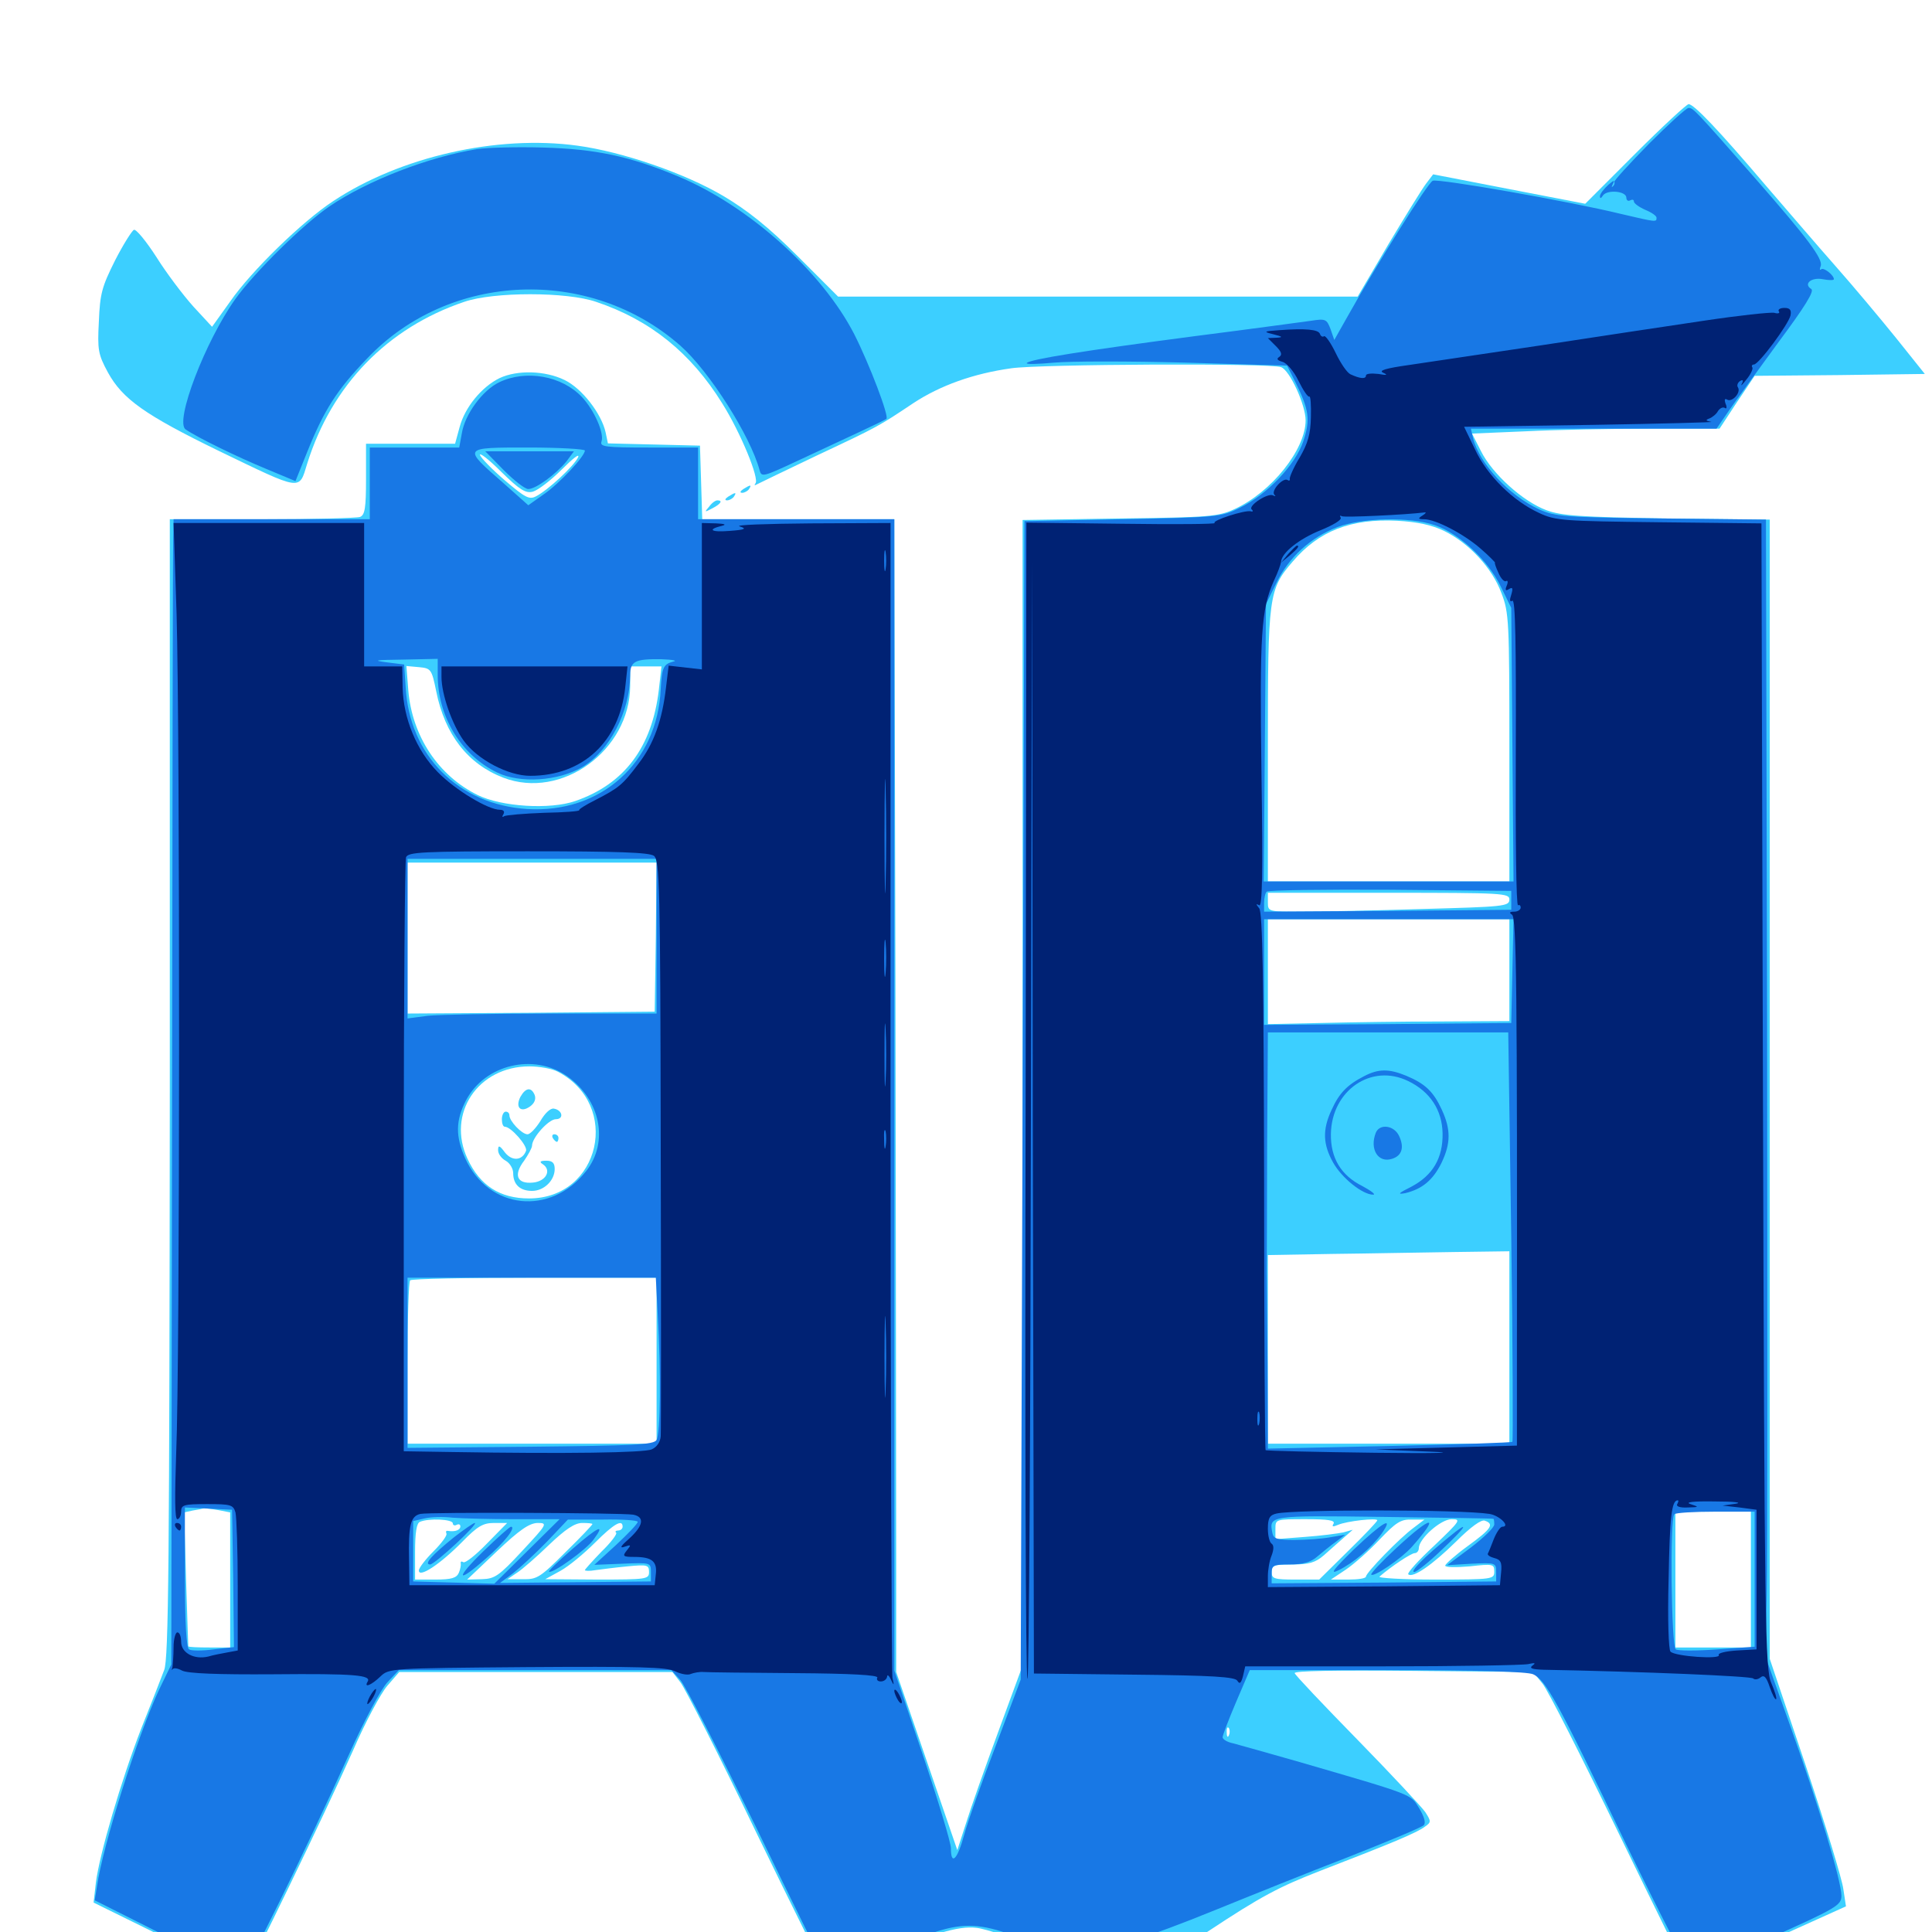 <svg xmlns="http://www.w3.org/2000/svg" viewBox="0 -1000 1000 1000">
	<path fill="#3ccfff" d="M846.289 -920.312L820.508 -894.531L781.055 -902.148L741.797 -909.766L738.086 -904.883C736.133 -902.344 727.344 -888.086 718.555 -873.438L702.734 -846.484H568.359H433.789L412.695 -867.578C397.656 -882.617 386.719 -891.211 374.609 -898.438C354.492 -910.352 322.07 -921.484 298.828 -924.609C257.422 -930.273 207.227 -918.945 172.461 -895.898C156.641 -885.547 130.078 -859.766 119.141 -843.945L109.766 -830.859L100.195 -841.211C94.922 -847.07 86.328 -858.398 81.055 -866.797C75.781 -875 70.508 -881.445 69.336 -881.055C68.359 -880.664 63.867 -873.633 59.57 -865.234C52.734 -851.562 51.758 -848.047 51.172 -833.594C50.391 -818.945 50.781 -816.602 55.859 -807.227C63.477 -793.359 75.195 -785.156 113.281 -766.602C156.641 -745.703 154.688 -745.898 158.984 -759.961C171.68 -800.586 200.391 -830.273 240.234 -843.75C255.469 -849.023 293.359 -849.023 308.594 -843.75C336.523 -834.375 357.617 -817.383 373.828 -791.211C383.398 -775.977 393.164 -752.148 391.016 -749.805C390.234 -748.828 390.625 -748.633 391.602 -749.219C392.773 -749.805 406.836 -756.641 422.852 -764.258C454.883 -779.297 454.688 -779.297 472.852 -791.406C486.523 -800.391 503.711 -806.641 523.438 -809.375C537.695 -811.523 658.008 -812.109 663.086 -809.961C667.578 -808.398 675.781 -790.43 675.781 -782.422C675.781 -767.383 658.203 -745.312 639.062 -736.523C630.664 -732.617 625.977 -732.227 579.688 -731.641L529.297 -730.859V-434.375V-137.891L516.797 -103.906C509.961 -85.352 502.344 -63.867 500 -56.25L495.508 -42.383L479.688 -88.477L463.867 -134.57V-194.141C463.867 -226.953 463.672 -361.133 463.477 -492.578L462.891 -731.25H413.086H363.477L362.891 -750.391L362.305 -769.336L338.477 -769.922L314.648 -770.508L313.477 -776.172C311.328 -785.938 301.172 -799.023 292.188 -803.32C282.227 -808.203 267.773 -808.594 258.594 -804.297C249.414 -799.805 240.625 -789.258 237.891 -778.906L235.547 -770.312H212.5H189.453V-751.953C189.453 -737.109 188.867 -733.398 186.328 -732.422C184.57 -731.836 161.719 -731.25 135.547 -731.25H87.891V-436.914C87.695 -192.188 87.305 -141.211 84.961 -135.547C83.594 -131.836 78.32 -118.359 73.242 -105.664C62.695 -78.516 51.367 -39.844 49.609 -25.391L48.438 -15.234L86.914 3.711C108.008 14.062 125.781 22.656 126.367 22.656C127.539 22.656 167.969 -60.742 182.812 -94.141C189.062 -108.594 197.07 -123.438 200.391 -127.344L206.641 -134.57H277.344H348.047L352.148 -129.297C354.492 -126.367 372.266 -91.406 391.406 -51.562C410.742 -11.719 427.148 21.289 427.93 21.875C428.711 22.266 436.914 19.727 446.094 15.82C482.617 0.781 495.898 -3.32 505.469 -2.148C510.547 -1.562 525.586 3.516 539.062 8.984C580.469 25.977 577.344 25.391 581.836 18.164L585.742 12.109L587.109 17.578C587.891 20.508 589.453 22.461 590.82 22.07C591.992 21.484 607.617 11.328 625.391 -0.391C652.539 -18.359 662.109 -23.438 683.789 -31.836C719.727 -45.703 733.398 -51.367 737.5 -54.492C740.82 -56.836 740.82 -57.227 737.695 -62.109C735.742 -64.844 719.922 -81.836 702.539 -99.609C685.156 -117.383 670.508 -132.812 670.117 -133.984C669.727 -135.156 690.625 -135.547 731.445 -135.156L793.555 -134.57L798.438 -128.516C801.172 -125.195 818.945 -90.039 838.086 -50.586C857.227 -11.133 873.438 21.68 874.023 22.266C874.414 22.852 892.969 15.039 915.234 4.883L955.469 -13.281L954.102 -22.266C953.516 -27.148 944.727 -55.859 934.57 -86.328L916.016 -141.406V-436.133V-731.055L862.891 -731.641C817.773 -732.422 808.203 -733.008 800.391 -735.938C788.281 -740.43 772.461 -754.688 766.602 -766.406L761.914 -775.586L789.648 -776.758C804.883 -777.539 833.789 -778.125 853.711 -778.125H890.039L899.023 -791.797L908.203 -805.469L952.148 -805.859L996.289 -806.445L981.445 -825C973.242 -835.156 959.18 -851.953 950.195 -862.109C941.211 -872.266 925 -891.211 913.867 -904.102C889.453 -932.812 876.758 -946.094 874.023 -946.094C873.047 -946.094 860.547 -934.57 846.289 -920.312ZM275.781 -745.508C278.516 -746.289 285.156 -751.367 290.82 -757.031C296.484 -762.695 300.195 -765.625 299.219 -763.281C296.875 -758.594 283.594 -746.289 277.539 -743.164C274.023 -741.211 271.875 -742.383 261.523 -751.172C254.883 -756.836 249.023 -762.891 248.438 -764.453C248.047 -766.016 252.93 -762.305 259.375 -755.859C268.945 -746.484 272.07 -744.531 275.781 -745.508ZM747.461 -725.195C760.352 -718.945 772.461 -705.859 777.148 -692.969C781.055 -683.008 781.25 -678.125 781.25 -613.086V-543.75H718.75H656.25V-613.672C656.25 -691.602 656.641 -694.922 669.141 -709.375C682.617 -725.195 699.219 -731.641 723.047 -730.469C733.594 -729.883 741.016 -728.32 747.461 -725.195ZM225.781 -642.188C230.273 -619.727 242.188 -604.492 260.547 -597.461C290.625 -585.938 325.977 -611.523 326.172 -644.922V-655.078H334.18H342.383L341.016 -642.969C337.5 -613.281 323.242 -594.141 297.656 -585.352C284.57 -580.859 259.57 -582.422 247.266 -588.477C226.953 -598.438 213.281 -618.945 211.328 -642.773L210.352 -655.273L216.797 -654.688C223.047 -654.102 223.438 -653.711 225.781 -642.188ZM339.453 -515.039L338.867 -476.367L275 -475.781L210.938 -475.391V-514.453V-553.516H275.391H339.844ZM781.25 -534.375C781.25 -530.859 778.125 -530.664 735.938 -529.492C710.938 -528.711 682.812 -528.125 673.438 -528.125C656.445 -528.125 656.25 -528.125 656.25 -533.008V-537.891H718.75C778.125 -537.891 781.25 -537.695 781.25 -534.375ZM781.25 -497.852V-471.484L746.68 -471.289C727.539 -471.289 699.414 -470.898 684.18 -470.508L656.25 -469.922V-497.07V-524.219H718.75H781.25ZM288.672 -445.312C321.68 -428.125 310.742 -379.688 273.828 -379.688C258.789 -379.688 248.438 -386.328 241.992 -400.195C231.055 -423.633 247.461 -448.047 274.023 -448.047C279.102 -448.047 285.742 -446.875 288.672 -445.312ZM781.25 -302.539V-252.734H718.75H656.25V-301.562V-350.391L690.039 -350.977C708.398 -351.172 736.523 -351.758 752.539 -351.953L781.25 -352.344ZM339.844 -295.703V-252.734H275.391H210.938V-294.336C210.938 -317.383 211.523 -336.719 212.305 -337.305C212.891 -338.086 241.992 -338.672 276.758 -338.672H339.844ZM113.086 -218.359L119.141 -217.188V-182.227V-147.266H108.398C102.539 -147.266 97.656 -147.461 97.461 -147.852C97.461 -148.047 96.875 -163.672 96.289 -182.812L95.312 -217.188L99.805 -218.164C102.344 -218.555 105.078 -219.141 105.664 -219.336C106.445 -219.336 109.766 -218.945 113.086 -218.359ZM906.25 -182.422V-147.266H886.719H867.188V-182.422V-217.578H886.719H906.25ZM234.375 -211.523C234.375 -210.547 235.352 -210.156 236.328 -210.742C237.5 -211.328 238.281 -210.938 238.281 -209.961C238.281 -208.008 235.547 -207.031 231.836 -207.617C230.859 -207.812 230.664 -207.227 231.055 -206.25C231.641 -205.469 228.711 -201.367 224.414 -197.07C220.312 -192.969 216.797 -188.477 216.797 -187.109C216.797 -183.008 228.125 -190.625 239.258 -201.953C247.07 -209.961 250 -211.719 255.664 -211.719H262.5L251.953 -200.977C246.289 -195.117 240.82 -190.82 239.844 -191.406C238.867 -191.992 238.281 -191.797 238.477 -190.82C238.672 -190.039 238.281 -187.695 237.5 -185.938C236.328 -183.203 233.594 -182.422 225.391 -182.422H214.844V-196.875C214.844 -206.641 215.625 -211.719 217.383 -212.305C221.875 -214.258 234.375 -213.672 234.375 -211.523ZM690.234 -211.328C689.258 -209.766 689.844 -209.57 692.578 -210.742C697.07 -212.695 712.891 -214.453 712.891 -213.086C712.891 -212.5 706.055 -205.273 697.852 -197.266L682.812 -182.422H670.508C659.57 -182.422 658.203 -182.812 658.203 -186.328C658.203 -189.844 659.57 -190.234 668.945 -190.234C677.539 -190.234 680.859 -191.211 685.156 -194.922C688.086 -197.461 692.578 -201.562 695.312 -203.906L700.195 -208.203L695.312 -206.836C692.578 -206.25 683.594 -205.078 675.391 -204.492L660.156 -203.32V-208.594C660.156 -213.672 660.156 -213.672 675.977 -213.672C687.5 -213.672 691.211 -213.086 690.234 -211.328ZM731.641 -209.18C724.414 -203.906 707.031 -185.938 707.031 -183.984C707.031 -183.008 702.93 -182.422 698.047 -182.422H688.867L696.484 -187.5C700.586 -190.234 708.594 -197.266 714.062 -203.125C722.461 -211.914 725 -213.672 730.664 -213.477H737.305ZM742.383 -200C734.375 -192.578 728.32 -185.938 728.906 -185.156C731.25 -183.008 741.406 -190.039 753.516 -201.953C761.328 -209.766 766.797 -213.672 768.555 -212.891C773.633 -211.133 771.875 -208.594 759.766 -199.805C753.32 -195.117 748.047 -190.43 748.047 -189.648C748.047 -188.672 753.711 -188.672 760.742 -189.258C772.852 -190.625 773.438 -190.43 773.438 -186.523C773.438 -182.617 772.656 -182.422 742.773 -182.422C725.977 -182.422 712.891 -183.203 714.062 -183.984C720.117 -189.258 730.469 -196.094 732.227 -196.094C733.398 -196.094 734.375 -197.266 734.375 -198.633C734.375 -203.516 745.703 -213.672 751.367 -213.672C756.445 -213.672 755.859 -212.891 742.383 -200ZM270.312 -197.266C258.203 -184.18 256.055 -182.812 249.414 -182.617L241.797 -182.422L257.227 -197.07C268.75 -208.008 273.828 -211.523 278.125 -211.719C283.594 -211.719 283.398 -211.328 270.312 -197.266ZM306.641 -211.133C306.641 -210.742 300.391 -204.102 292.578 -196.484C279.688 -183.594 277.93 -182.422 270.703 -182.617H262.695L267.578 -185.938C270.312 -187.695 277.734 -194.141 284.18 -200.391C292.578 -208.398 297.461 -211.719 301.367 -211.719C304.297 -211.719 306.641 -211.523 306.641 -211.133ZM322.266 -209.766C322.266 -208.789 321.289 -207.812 319.922 -207.812C318.75 -207.812 318.164 -207.227 318.945 -206.641C319.531 -206.055 316.211 -201.562 311.328 -196.875C306.641 -191.992 302.734 -187.695 302.734 -187.305C302.734 -186.914 305.078 -186.719 308.203 -187.305C311.133 -187.695 318.555 -188.672 324.805 -189.258C334.961 -190.234 335.938 -190.039 335.938 -186.328C335.938 -182.617 334.766 -182.422 309.18 -182.422L282.227 -182.617L290.039 -186.914C294.336 -189.258 302.344 -195.898 308.008 -201.562C317.773 -211.328 322.266 -213.867 322.266 -209.766ZM636.133 -101.953C635.547 -100.391 634.961 -100.977 634.961 -103.125C634.766 -105.273 635.352 -106.445 635.938 -105.664C636.523 -105.078 636.719 -103.32 636.133 -101.953ZM269.336 -432.227C266.602 -426.758 269.531 -423.828 274.414 -427.344C276.562 -428.906 277.539 -431.055 276.758 -433.203C275 -437.5 272.07 -437.109 269.336 -432.227ZM279.688 -419.727C277.344 -416.016 274.414 -412.891 273.047 -412.891C270.117 -412.891 263.672 -419.727 263.672 -422.656C263.672 -423.828 262.891 -424.609 261.719 -424.609C260.742 -424.609 259.766 -422.852 259.766 -420.703C259.766 -418.555 260.352 -416.797 261.328 -416.797C264.453 -416.797 273.242 -406.836 272.266 -404.297C270.312 -399.219 265.039 -398.828 261.328 -403.516C258.594 -407.227 257.812 -407.422 257.812 -404.688C257.812 -402.734 259.57 -400.391 261.719 -399.219C263.867 -398.047 265.625 -395.117 265.625 -392.773C265.625 -386.914 269.141 -383.594 275.391 -383.594C281.641 -383.594 287.109 -389.062 287.109 -394.922C287.109 -398.047 285.938 -399.219 282.812 -399.219C279.492 -399.219 279.102 -398.633 280.859 -397.461C285.742 -394.336 282.617 -388.477 275.781 -387.891C267.578 -387.109 265.625 -391.797 271.289 -399.219C273.438 -402.344 275.391 -405.859 275.391 -407.031C275.391 -411.133 283.984 -420.703 287.695 -420.703C291.992 -420.703 291.211 -425.391 286.719 -426.172C284.961 -426.562 282.031 -423.828 279.688 -419.727ZM286.133 -410.938C286.719 -409.961 287.695 -408.984 288.281 -408.984C288.672 -408.984 289.062 -409.961 289.062 -410.938C289.062 -412.109 288.086 -412.891 286.914 -412.891C285.938 -412.891 285.547 -412.109 286.133 -410.938ZM384.766 -746.875C383.008 -745.703 382.812 -744.922 384.18 -744.922C385.352 -744.922 387.109 -745.898 387.695 -746.875C389.258 -749.219 388.477 -749.219 384.766 -746.875ZM376.953 -742.969C375.195 -741.797 375 -741.016 376.367 -741.016C377.539 -741.016 379.297 -741.992 379.883 -742.969C381.445 -745.312 380.664 -745.312 376.953 -742.969ZM366.992 -737.695C364.453 -734.766 364.648 -734.766 368.75 -736.914C373.242 -739.258 374.219 -741.016 371.289 -741.016C370.312 -741.016 368.359 -739.648 366.992 -737.695Z"/>
	<path fill="#1878e5" d="M853.516 -925.586C843.359 -915.234 835.352 -906.445 835.547 -905.859C835.938 -905.273 835.547 -904.102 834.766 -903.516C833.984 -902.734 834.18 -903.516 834.961 -905.078C835.938 -907.031 835.156 -906.641 832.422 -904.297C830.078 -902.148 828.125 -899.609 828.125 -898.438C828.125 -897.07 828.711 -897.266 829.688 -898.828C831.836 -901.953 841.797 -901.172 841.797 -897.656C841.797 -896.289 842.773 -895.703 843.75 -896.289C844.922 -896.875 845.703 -896.68 845.703 -895.703C845.703 -894.727 848.438 -892.773 851.562 -891.406C854.883 -890.039 857.422 -888.281 857.422 -887.305C857.422 -884.961 857.422 -884.961 839.062 -889.258C811.914 -895.898 744.727 -907.617 741.602 -906.445C739.062 -905.469 713.086 -864.062 696.68 -834.766L690.625 -824.023L688.672 -829.688C686.719 -834.766 686.133 -835.156 678.711 -833.984C674.414 -833.398 647.266 -829.688 618.164 -825.977C561.523 -818.555 533.398 -814.062 531.445 -812.109C530.859 -811.328 537.109 -811.523 545.703 -812.305C554.102 -813.086 584.57 -813.086 613.672 -812.305L666.211 -810.742L670.703 -801.758C677.539 -787.891 678.32 -782.812 674.609 -771.68C670.508 -759.375 655.859 -743.945 641.602 -737.109C632.227 -732.422 630.078 -732.227 581.055 -731.25L530.273 -730.273L529.297 -430.469L528.32 -130.664L515.43 -96.484C508.203 -77.734 500.781 -56.836 499.023 -50.195C495.508 -37.305 492.188 -34.18 492.188 -43.359C492.188 -46.289 485.547 -68.164 477.539 -91.992L462.891 -135.352V-433.398V-731.25H412.109H361.328V-749.805V-768.359H335.742C313.281 -768.359 310.352 -768.75 311.328 -771.484C312.891 -775.586 307.617 -787.695 301.172 -794.531C290.82 -805.469 272.266 -808.789 258.398 -802.148C249.805 -798.047 240.625 -785.547 239.062 -775.781L237.695 -768.359H214.648H191.406V-749.805V-731.25H140.625H89.844L89.648 -721.094C89.453 -715.43 89.258 -582.031 89.062 -424.609L88.672 -138.477L82.422 -125.586C71.289 -101.953 53.125 -44.531 50.195 -23.633L49.023 -16.406L85.938 2.148C106.445 12.305 124.023 20.703 125.195 20.703C127.344 20.703 157.422 -40.625 180.859 -92.383C188.477 -109.375 197.07 -125.391 200.391 -129.102L206.445 -135.547H276.953H347.461L351.953 -130.664C354.492 -128.125 372.07 -93.555 391.406 -54.102C410.547 -14.453 426.953 18.555 427.734 19.531C428.711 20.508 442.578 16.016 460.352 8.984C502.93 -8.008 502.148 -8.203 555.664 14.453C578.125 24.023 576.758 24.023 584.18 12.109C587.891 6.25 592.188 1.562 593.75 1.758C595.312 1.758 611.133 -4.102 628.906 -11.328C646.68 -18.555 677.734 -31.055 698.047 -38.867C718.359 -46.875 735.742 -54.102 736.914 -55.273C738.086 -56.445 737.305 -59.375 734.57 -64.062C729.883 -71.484 732.812 -70.508 670.898 -88.477C655.859 -92.773 641.211 -96.875 638.281 -97.656C635.156 -98.242 632.812 -99.805 632.812 -100.781C632.812 -101.758 635.938 -109.961 639.844 -119.141L646.875 -135.547H717.969C764.844 -135.547 790.43 -134.766 793.555 -133.398C800 -130.469 805.859 -120.117 841.797 -45.117C859.375 -8.984 874.609 20.703 875.586 20.703C876.562 20.703 894.531 13.086 915.234 3.516C950.586 -12.305 953.125 -13.867 953.125 -18.75C953.125 -26.367 941.016 -66.602 926.562 -106.836L913.867 -142.383L914.453 -174.609C914.844 -192.383 914.844 -324.805 914.648 -468.945L914.062 -731.055L859.961 -731.641C809.57 -732.227 805.078 -732.617 796.68 -736.328C781.055 -743.555 765.82 -759.961 762.5 -773.047L761.328 -778.125H824.805H888.477L894.922 -787.5C898.438 -792.578 909.961 -808.398 920.508 -822.852C934.18 -841.211 939.258 -849.414 937.5 -850.391C933.203 -853.125 937.695 -856.641 943.555 -855.469C946.68 -854.883 949.219 -854.883 949.219 -855.469C949.219 -857.617 943.75 -861.914 942.578 -860.547C941.797 -859.961 941.797 -860.742 942.383 -862.305C943.75 -865.82 935.742 -876.562 908.203 -908.008C877.344 -943.164 876.367 -944.141 874.023 -944.141C872.852 -944.141 863.672 -935.742 853.516 -925.586ZM864.648 -884.375C865.43 -884.961 864.258 -885.547 862.109 -885.352C859.961 -885.352 859.375 -884.766 860.938 -884.18C862.305 -883.594 864.062 -883.789 864.648 -884.375ZM302.734 -766.797C302.734 -763.867 289.453 -749.609 281.445 -744.141L273.438 -738.477L260.742 -749.805C239.258 -768.555 239.062 -768.359 273.438 -768.359C289.453 -768.359 302.734 -767.578 302.734 -766.797ZM742.773 -728.125C755.273 -723.828 770.117 -710.156 776.758 -696.484L782.227 -685.352L782.812 -614.648L783.398 -543.75H718.75H654.102L654.688 -615.625L655.273 -687.305L660.742 -698.438C667.188 -711.719 678.516 -721.875 692.188 -727.148C704.883 -732.031 729.883 -732.617 742.773 -728.125ZM226.562 -650.586C226.562 -629.102 238.672 -609.18 257.227 -600.195C269.141 -594.336 288.867 -595.703 301.367 -602.93C315.43 -611.328 325.977 -631.445 326.172 -650.391C326.172 -657.812 328.711 -658.984 342.383 -658.789C348.047 -658.594 350.781 -658.008 348.633 -657.617C343.359 -656.25 342.578 -654.492 341.992 -643.359C340.234 -605.078 310.938 -578.906 272.852 -581.25C237.109 -583.594 211.914 -608.984 209.961 -644.336L209.18 -656.055L199.805 -657.227C192.578 -658.203 194.336 -658.398 208.594 -658.594L226.562 -658.984ZM339.844 -515.43V-475.391H285.742C255.859 -475.391 226.758 -474.805 221.289 -474.219L210.938 -472.852V-514.258V-555.469H275.391H339.844ZM782.227 -533.984V-529.102L718.359 -528.516L654.297 -528.125V-532.617C654.297 -535.156 654.883 -537.891 655.664 -538.477C656.445 -539.258 685.156 -539.648 719.531 -539.453L782.227 -538.867ZM782.812 -497.461L782.227 -470.508L718.359 -469.922L654.297 -469.531V-496.875V-524.219H718.75H783.398ZM782.227 -359.961C783.008 -301.953 783.203 -254.102 782.812 -253.711C782.617 -253.32 753.906 -252.344 719.336 -251.562L656.25 -250.195L656.055 -292.969C655.859 -316.406 655.664 -338.867 655.664 -342.578C655.664 -346.289 655.859 -375.586 655.859 -407.617L656.25 -465.625H718.555H780.664ZM293.555 -442.969C310.938 -430.664 315.234 -408.789 303.32 -393.75C284.961 -370.508 252.93 -373.828 240.82 -400.391C235.742 -411.719 235.742 -419.922 241.211 -430.469C250.977 -449.023 276.172 -455.078 293.555 -442.969ZM340.43 -319.727C342.188 -289.453 341.797 -257.812 339.844 -254.688C338.281 -252.148 328.32 -251.758 274.414 -251.172L210.938 -250.586V-294.531V-338.672H275.195H339.453ZM120.703 -183.008L121.094 -147.461L110.547 -146.289C104.688 -145.508 99.023 -145.508 97.852 -146.289C96.484 -147.07 95.703 -159.961 95.703 -183.594V-219.727L108.008 -219.141L120.117 -218.555ZM908.203 -182.617V-147.656L888.867 -146.289C878.125 -145.508 868.555 -145.508 867.383 -146.289C865.039 -147.656 864.258 -214.062 866.602 -216.211C867.188 -216.992 876.953 -217.578 888.086 -217.578H908.203ZM266.211 -213.672H289.648L272.852 -197.07L255.859 -180.273L234.961 -180.859L213.867 -181.445V-197.07V-212.695L219.727 -214.062C223.047 -214.844 229.492 -215.039 234.18 -214.453C238.867 -214.062 253.32 -213.672 266.211 -213.672ZM773.047 -213.867C773.242 -213.672 773.438 -212.5 773.438 -210.938C773.438 -209.375 767.969 -204.102 761.328 -199.023L749.023 -189.844L761.719 -190.625C774.219 -191.211 774.414 -191.016 774.414 -186.328V-181.445L716.406 -180.859L658.203 -180.469V-185.352C658.203 -189.844 658.789 -190.234 667.578 -190.234C674.414 -190.234 678.516 -191.406 681.836 -194.336C684.375 -196.484 688.672 -200 691.406 -201.953L696.289 -205.664L688.477 -204.297C684.18 -203.516 675.781 -202.93 669.922 -202.93C661.133 -202.93 659.18 -203.516 658.594 -206.445C656.836 -215.625 656.445 -215.625 716.211 -214.844C747.07 -214.453 772.656 -214.062 773.047 -213.867ZM330.078 -212.305C330.078 -211.328 325 -206.055 318.945 -200.391L307.617 -190.039L322.266 -190.625C336.719 -191.211 336.914 -191.211 336.914 -186.328V-181.445L297.852 -181.055L258.789 -180.664L265.625 -185.742C269.336 -188.672 277.344 -196.094 283.203 -202.148L293.945 -213.477H312.109C321.875 -213.672 330.078 -213.086 330.078 -212.305ZM260.742 -756.641C266.016 -751.367 271.68 -746.875 273.438 -746.875C277.344 -746.875 287.695 -754.492 293.164 -761.133L297.07 -766.406H274.219H251.172ZM706.055 -442.969C697.266 -438.477 693.164 -434.18 689.258 -425.586C684.375 -415.234 684.766 -407.617 690.039 -398.242C694.531 -390.234 705.273 -381.641 710.742 -381.641C712.305 -381.641 709.766 -383.594 705.078 -386.133C694.141 -391.602 688.672 -400.586 688.867 -413.086C689.258 -435.547 709.766 -449.805 728.906 -440.43C740.234 -434.961 746.484 -425.391 746.68 -413.281C746.875 -400.586 741.602 -391.602 730.469 -385.742C723.828 -382.422 723.047 -381.641 727.344 -382.422C736.133 -384.57 741.602 -389.062 746.094 -398.047C750.977 -408.203 750.977 -415.43 746.289 -425.586C741.992 -434.961 737.695 -439.062 727.93 -443.164C718.945 -446.875 713.477 -446.875 706.055 -442.969ZM712.109 -413.672C708.789 -405.273 713.281 -397.852 720.508 -400.195C725.586 -401.758 726.953 -406.055 724.219 -411.914C721.68 -417.578 714.062 -418.555 712.109 -413.672ZM234.961 -204.297C223.633 -195.117 219.141 -190.234 222.656 -190.234C225 -190.234 248.047 -211.523 245.703 -211.719C245.117 -211.719 240.234 -208.398 234.961 -204.297ZM250.195 -197.07C235.352 -182.617 236.328 -179.883 251.562 -193.359C261.133 -201.562 267.383 -209.766 264.453 -209.766C263.867 -209.766 257.422 -204.102 250.195 -197.07ZM700.781 -198.047C690.234 -187.695 688.086 -184.961 692.578 -187.109C700.586 -191.016 709.766 -198.828 715.039 -206.055C721.875 -215.82 715.82 -212.305 700.781 -198.047ZM722.852 -198.828C715.039 -191.602 709.18 -185.352 709.766 -184.961C711.133 -183.594 725.195 -193.164 730.664 -199.219C745.703 -216.211 741.406 -216.016 722.852 -198.828ZM749.805 -204.297C737.695 -194.531 729.492 -186.328 732.031 -186.328C733.203 -186.328 739.844 -191.602 746.484 -198.047C759.375 -210.156 761.133 -213.672 749.805 -204.297ZM296.484 -198.438C289.453 -192.383 283.789 -186.914 284.18 -186.523C285.742 -185.156 303.711 -198.047 307.227 -203.125C313.477 -211.523 309.961 -210.156 296.484 -198.438ZM247.07 -922.852C221.68 -918.75 190.039 -906.445 170.508 -893.164C157.031 -883.984 131.836 -859.18 121.875 -845.312C106.25 -823.438 90.234 -781.641 96.094 -777.734C101.953 -773.633 123.242 -763.281 137.5 -757.422L152.93 -750.977L158.984 -766.016C167.773 -787.891 174.414 -798.242 190.039 -814.453C232.617 -859.375 305.273 -862.305 352.148 -821.094C367.188 -807.812 388.477 -774.219 393.164 -756.641C394.141 -752.93 394.922 -753.125 412.5 -761.328C422.461 -766.016 436.914 -772.656 444.336 -776.172C451.953 -779.688 458.398 -782.812 458.789 -783.203C460.352 -784.375 450 -811.523 442.188 -826.953C425.586 -859.375 387.5 -893.555 350.781 -908.789C325.977 -919.141 308.398 -922.852 281.25 -923.633C267.773 -924.023 252.539 -923.633 247.07 -922.852Z"/>
	<path fill="#002274" d="M920.703 -838.867C921.484 -837.891 920.312 -837.5 918.359 -838.086C916.406 -838.477 900 -836.719 881.836 -833.984C863.477 -831.25 825.781 -825.586 797.852 -821.289C769.922 -817.188 739.258 -812.5 729.688 -811.133C717.188 -809.375 713.281 -808.203 716.016 -807.031C718.555 -805.859 717.773 -805.664 713.477 -806.445C709.961 -806.836 707.031 -806.641 707.031 -805.664C707.031 -803.711 704.102 -803.906 699.023 -806.25C697.266 -807.031 693.945 -811.914 691.406 -817.188C688.867 -822.461 686.133 -826.367 685.352 -825.977C684.57 -825.391 683.594 -825.977 683.203 -827.148C682.422 -829.492 675.781 -830.078 662.109 -829.102C653.906 -828.516 653.711 -828.32 659.18 -826.953C663.867 -825.781 664.258 -825.391 660.742 -825.195L656.25 -825L660.352 -820.898C663.281 -817.969 663.867 -816.406 662.109 -815.234C660.547 -814.258 661.133 -813.477 663.867 -812.695C666.016 -812.109 669.727 -807.812 672.07 -802.93C674.609 -797.852 676.953 -794.336 677.734 -794.727C678.32 -795.117 678.711 -790.234 678.516 -783.984C678.32 -775.195 676.953 -770.508 672.656 -763.086C669.531 -758.008 667.383 -752.93 667.578 -752.148C667.773 -751.172 667.188 -750.977 666.406 -751.562C664.062 -752.93 657.812 -746.094 659.57 -743.945C660.547 -743.164 660.156 -742.969 658.984 -743.555C656.445 -745.117 645.898 -738.281 647.852 -736.328C648.828 -735.547 648.438 -734.961 647.461 -735.352C644.336 -736.133 626.953 -730.469 628.711 -729.297C629.688 -728.711 608.203 -728.516 580.859 -728.906L531.25 -729.492L530.859 -429.688C530.469 -264.844 530.859 -130.469 531.836 -131.055C532.617 -131.445 533.398 -261.719 533.594 -420.312L534.18 -708.789L534.57 -421.289L535.156 -133.789L586.914 -133.203C627.734 -132.812 639.258 -132.031 640.43 -130.078C641.602 -128.125 642.383 -128.711 643.359 -132.422L644.531 -137.5H715.43C754.297 -137.5 788.281 -138.086 791.016 -138.672C794.531 -139.453 795.117 -139.258 793.164 -137.891C791.406 -136.523 792.969 -135.938 799.023 -135.742C850.781 -134.766 906.25 -132.422 907.422 -131.25C908.203 -130.469 909.961 -130.664 911.328 -131.836C913.086 -133.203 914.258 -132.031 916.016 -126.758C917.383 -122.852 918.75 -120.117 919.336 -120.508C919.727 -121.094 918.555 -124.805 916.797 -128.906C913.672 -135.938 913.281 -158.008 912.5 -432.812L911.719 -729.102L858.594 -729.688C809.18 -730.273 805.078 -730.469 796.484 -734.57C783.008 -740.82 769.727 -753.906 763.477 -767.383L757.812 -779.102L823.828 -780.078C859.961 -780.664 887.891 -781.445 885.742 -781.641C882.812 -782.227 882.617 -782.617 884.766 -783.398C886.328 -783.984 888.477 -785.742 889.258 -787.305C890.234 -788.672 891.602 -789.453 892.773 -788.867C893.75 -788.086 893.945 -789.258 893.164 -791.016C892.383 -793.164 892.773 -793.945 893.945 -793.164C896.484 -791.602 901.172 -796.68 899.609 -799.414C898.828 -800.391 899.414 -801.953 900.586 -802.734C902.148 -803.711 902.539 -803.125 901.562 -801.367C900.781 -799.805 901.758 -800.781 903.906 -803.516C906.055 -806.055 907.422 -808.984 907.031 -809.766C906.445 -810.547 906.836 -811.328 907.812 -811.328C910.352 -811.328 925.781 -832.227 926.758 -836.719C927.344 -839.648 926.367 -840.625 923.633 -840.625C921.484 -840.625 920.117 -839.844 920.703 -838.867ZM879.492 -782.617C880.664 -783.203 879.297 -783.594 875.977 -783.594C872.852 -783.594 871.68 -783.203 873.633 -782.617C875.391 -782.227 878.125 -782.227 879.492 -782.617ZM724.219 -735.742C727.148 -736.133 724.219 -736.523 717.773 -736.523C711.328 -736.523 708.984 -736.133 712.5 -735.742C716.016 -735.352 721.289 -735.352 724.219 -735.742ZM736.328 -733.203C733.789 -731.641 733.984 -731.25 737.109 -731.25C743.164 -731.25 758.008 -723.438 766.602 -715.82C770.898 -712.109 774.023 -708.789 773.828 -708.789C773.438 -708.789 774.219 -706.445 775.586 -703.516C776.758 -700.586 778.711 -698.633 779.492 -699.219C780.469 -699.805 780.664 -698.633 779.883 -696.875C778.906 -694.531 779.297 -693.945 781.055 -695.117C783.008 -696.289 783.203 -695.508 782.227 -692.188C781.25 -689.258 781.445 -688.281 782.812 -689.062C784.375 -690.039 784.766 -666.211 784.57 -610.352C784.375 -566.406 784.766 -530.859 785.742 -531.445C786.523 -531.836 787.109 -531.25 787.109 -530.273C787.109 -529.102 785.547 -528.125 783.789 -528.125C781.25 -528.125 781.055 -527.539 782.617 -526.562C784.961 -525 785.352 -488.281 785.156 -295.703V-251.758L748.633 -250.781L711.914 -249.805L740.234 -248.633C755.859 -248.047 743.164 -247.656 712.109 -248.047C681.055 -248.438 655.469 -249.023 655.078 -249.414C654.688 -249.805 654.297 -312.305 654.297 -388.477C654.102 -492.773 653.516 -527.734 651.758 -529.883C650 -532.031 650 -532.422 651.758 -531.445C653.32 -530.469 653.711 -547.07 652.93 -599.805C651.953 -671.68 652.734 -684.57 659.375 -699.414C661.328 -703.516 662.891 -707.812 663.086 -709.18C663.281 -713.867 672.461 -721.094 683.594 -725.586C689.844 -728.125 694.531 -730.859 693.945 -732.031C693.359 -733.008 693.555 -733.398 694.531 -732.812C695.898 -732.031 727.93 -733.594 737.305 -734.766C738.477 -734.961 737.891 -734.18 736.328 -733.203ZM550.195 -726.172C550.977 -726.758 549.805 -727.344 547.656 -727.148C545.508 -727.148 544.922 -726.562 546.484 -725.977C547.852 -725.391 549.609 -725.586 550.195 -726.172ZM604.102 -725.977C606.445 -726.367 604.492 -726.758 599.609 -726.758C594.727 -726.758 592.773 -726.367 595.312 -725.977C597.656 -725.586 601.562 -725.586 604.102 -725.977ZM651.758 -263.086C651.172 -261.133 650.781 -262.305 650.781 -265.43C650.781 -268.75 651.172 -270.117 651.758 -268.945C652.148 -267.578 652.148 -264.844 651.758 -263.086ZM868.164 -221.484C867.383 -220.312 869.531 -219.531 873.438 -219.727C879.492 -219.922 879.688 -219.922 875 -221.484C871.875 -222.461 876.367 -223.047 887.695 -222.852C897.461 -222.852 902.148 -222.266 898.438 -221.68L891.602 -220.703L900.391 -219.727L909.18 -218.555V-182.422V-146.289L898.828 -145.703C893.164 -145.312 889.062 -144.336 889.648 -143.359C891.016 -141.016 867.188 -142.578 864.648 -145.117C863.672 -146.094 863.086 -161.328 863.672 -182.812C864.258 -214.844 865.234 -223.438 868.359 -223.438C868.945 -223.438 868.75 -222.656 868.164 -221.484ZM770.898 -216.406C776.172 -215.625 782.031 -209.766 777.539 -209.766C776.562 -209.766 774.609 -206.836 773.242 -203.516C771.875 -200 770.508 -196.484 770.117 -195.898C769.727 -195.117 771.289 -194.141 773.438 -193.555C776.758 -192.773 777.539 -191.211 776.953 -185.938L776.367 -179.492L716.406 -178.906L656.25 -178.516V-184.18C656.25 -187.305 657.031 -192.188 658.203 -194.922C659.375 -198.047 659.375 -200.195 658.203 -200.977C657.031 -201.758 656.25 -205.273 656.25 -208.789C656.25 -214.258 657.227 -215.82 660.742 -216.602C670.312 -218.75 756.25 -218.75 770.898 -216.406ZM733.984 -175.195C735.742 -175.781 734.18 -176.172 730.469 -176.172C726.758 -176.172 725.195 -175.781 727.148 -175.195C728.906 -174.805 732.031 -174.805 733.984 -175.195ZM755.273 -175.391C756.055 -175.977 754.883 -176.562 752.734 -176.367C750.586 -176.367 750 -175.781 751.562 -175.195C752.93 -174.609 754.688 -174.805 755.273 -175.391ZM666.797 -713.281L663.086 -708.789L667.578 -712.5C671.68 -716.016 672.852 -717.578 671.289 -717.578C670.898 -717.578 668.945 -715.625 666.797 -713.281ZM91.406 -682.031C93.164 -620.312 93.164 -293.164 91.211 -248.438C90.43 -225.391 90.43 -213.672 91.797 -213.672C92.773 -213.672 93.75 -215.43 93.75 -217.578C93.75 -221.094 95.117 -221.484 107.227 -221.484C119.531 -221.484 120.703 -221.094 121.875 -217.188C122.461 -214.648 123.047 -197.656 123.047 -179.297V-145.703L117.773 -144.727C114.648 -144.141 110.352 -143.359 107.812 -142.578C100.391 -140.82 93.75 -144.531 93.75 -150.195C93.75 -152.93 92.969 -155.078 91.797 -155.078C90.82 -155.078 89.844 -151.562 89.844 -147.461C89.844 -143.164 89.453 -138.672 89.258 -137.109C88.867 -135.742 88.867 -135.156 89.258 -135.938C89.844 -136.914 91.992 -136.523 94.141 -135.352C96.875 -133.789 112.891 -133.203 141.406 -133.398C183.594 -133.789 192.578 -133.008 190.234 -129.492C188.281 -126.172 192.188 -127.734 196.875 -132.227C201.367 -136.523 201.953 -136.523 272.656 -137.109C330.859 -137.5 344.922 -137.109 349.414 -134.961C352.539 -133.398 356.25 -132.812 357.617 -133.594C359.18 -134.18 362.109 -134.766 364.258 -134.57C366.406 -134.375 387.695 -134.18 411.719 -133.984C440.234 -133.789 454.883 -133.008 454.102 -131.641C453.516 -130.664 454.297 -129.688 455.859 -129.688C457.617 -129.688 458.984 -130.859 459.18 -132.227C459.18 -133.398 460.156 -132.812 461.133 -130.664C462.695 -127.344 462.891 -127.344 461.914 -131.641C461.523 -134.375 460.938 -269.922 460.938 -433.008V-729.297L419.531 -729.102C396.68 -728.906 380.078 -728.32 382.812 -727.539C386.719 -726.367 385.742 -725.781 377.539 -725.195C367.773 -724.414 365.82 -725.977 374.023 -727.93C376.172 -728.516 374.805 -728.906 370.703 -729.102L363.281 -729.297V-691.406V-653.516L354.688 -654.492L346.094 -655.469L344.727 -644.141C342.773 -627.344 338.477 -615.039 330.469 -604.688C322.266 -593.75 320.312 -592.188 308.203 -585.938C303.125 -583.398 299.414 -581.055 299.805 -580.664C300.195 -580.078 291.992 -579.492 281.641 -579.297C271.289 -578.906 261.914 -578.125 260.938 -577.539C259.961 -576.758 259.766 -577.344 260.547 -578.516C261.328 -579.883 260.742 -580.859 258.789 -580.859C252.539 -580.859 235.547 -591.211 226.562 -600.391C215.625 -611.523 208.789 -628.125 208.398 -644.141L208.203 -655.078H198.242H188.477V-692.188V-729.297H139.258H89.844ZM100.977 -726.172C101.758 -726.758 100.586 -727.344 98.438 -727.148C96.289 -727.148 95.703 -726.562 97.266 -725.977C98.633 -725.391 100.391 -725.586 100.977 -726.172ZM458.398 -705.469C458.008 -702.93 457.617 -704.883 457.617 -709.766C457.617 -714.648 458.008 -716.602 458.398 -714.258C458.789 -711.719 458.789 -707.812 458.398 -705.469ZM458.398 -543.359C458.203 -530.078 457.812 -540.82 457.812 -567.188C457.812 -593.555 458.203 -604.297 458.398 -591.211C458.789 -577.93 458.789 -556.445 458.398 -543.359ZM281.836 -575.586C284.18 -575.977 282.227 -576.367 277.344 -576.367C272.461 -576.367 270.508 -575.977 273.047 -575.586C275.391 -575.195 279.297 -575.195 281.836 -575.586ZM338.477 -557.031C341.406 -554.688 341.797 -542.188 341.992 -408.008C342.188 -327.539 342.188 -259.375 341.992 -256.641C341.797 -253.711 340.039 -250.977 337.305 -249.805C333.398 -248.047 293.359 -247.461 233.984 -248.438L208.984 -248.828V-400.977C208.984 -484.766 209.57 -554.492 210.156 -556.25C211.133 -558.984 218.555 -559.375 273.242 -559.375C319.727 -559.375 335.938 -558.789 338.477 -557.031ZM458.398 -496.484C458.008 -491.797 457.617 -495.117 457.617 -503.711C457.617 -512.305 458.008 -516.016 458.398 -512.109C458.789 -508.008 458.789 -500.977 458.398 -496.484ZM458.398 -440.82C458.008 -433.398 457.812 -439.453 457.812 -453.906C457.812 -468.359 458.008 -474.414 458.398 -467.188C458.789 -459.766 458.789 -448.047 458.398 -440.82ZM458.398 -406.641C458.008 -404.102 457.617 -405.664 457.617 -409.961C457.422 -414.258 457.812 -416.211 458.398 -414.453C458.789 -412.5 458.789 -408.984 458.398 -406.641ZM458.398 -280.664C458.203 -271.094 457.812 -278.906 457.812 -297.656C457.812 -316.406 458.203 -324.219 458.398 -314.844C458.789 -305.273 458.789 -290.039 458.398 -280.664ZM327.734 -216.016C333.789 -214.844 333.008 -210.352 325.781 -203.711C321.289 -199.805 320.508 -198.438 323.242 -199.414C326.758 -200.586 326.758 -200.391 324.414 -197.461C322.07 -194.531 322.461 -194.141 328.32 -194.141C337.5 -194.141 340.234 -191.797 339.453 -185.156L338.867 -179.492H275.391H211.914L211.719 -192.578C211.328 -210.547 212.5 -215.234 217.578 -216.406C222.461 -217.383 321.289 -216.992 327.734 -216.016ZM264.258 -140.039C267.578 -140.43 264.844 -140.82 257.812 -140.82C250.781 -140.82 248.047 -140.43 251.562 -140.039C254.883 -139.648 260.742 -139.648 264.258 -140.039ZM332.617 -140.039C339.258 -140.43 333.398 -140.625 319.336 -140.625C305.469 -140.625 300 -140.43 307.227 -140.039C314.453 -139.648 325.977 -139.648 332.617 -140.039ZM228.516 -649.609C228.516 -640.625 233.984 -625 240.039 -616.602C247.07 -606.836 263.086 -598.438 274.414 -598.438C301.758 -598.438 320.703 -616.211 323.633 -644.336L324.805 -655.078H276.562H228.516ZM90.82 -209.766C91.406 -208.789 92.383 -207.812 92.969 -207.812C93.359 -207.812 93.75 -208.789 93.75 -209.766C93.75 -210.938 92.773 -211.719 91.602 -211.719C90.625 -211.719 90.234 -210.938 90.82 -209.766ZM191.406 -121.875C190.234 -119.727 189.844 -117.969 190.234 -117.969C190.82 -117.969 192.188 -119.727 193.359 -121.875C194.531 -124.023 194.922 -125.781 194.531 -125.781C193.945 -125.781 192.578 -124.023 191.406 -121.875ZM462.891 -124.805C462.891 -123.828 463.867 -121.484 464.844 -119.922C465.82 -118.359 466.797 -117.969 466.797 -118.945C466.797 -120.117 465.82 -122.266 464.844 -123.828C463.867 -125.391 462.891 -125.977 462.891 -124.805Z"/>
</svg>